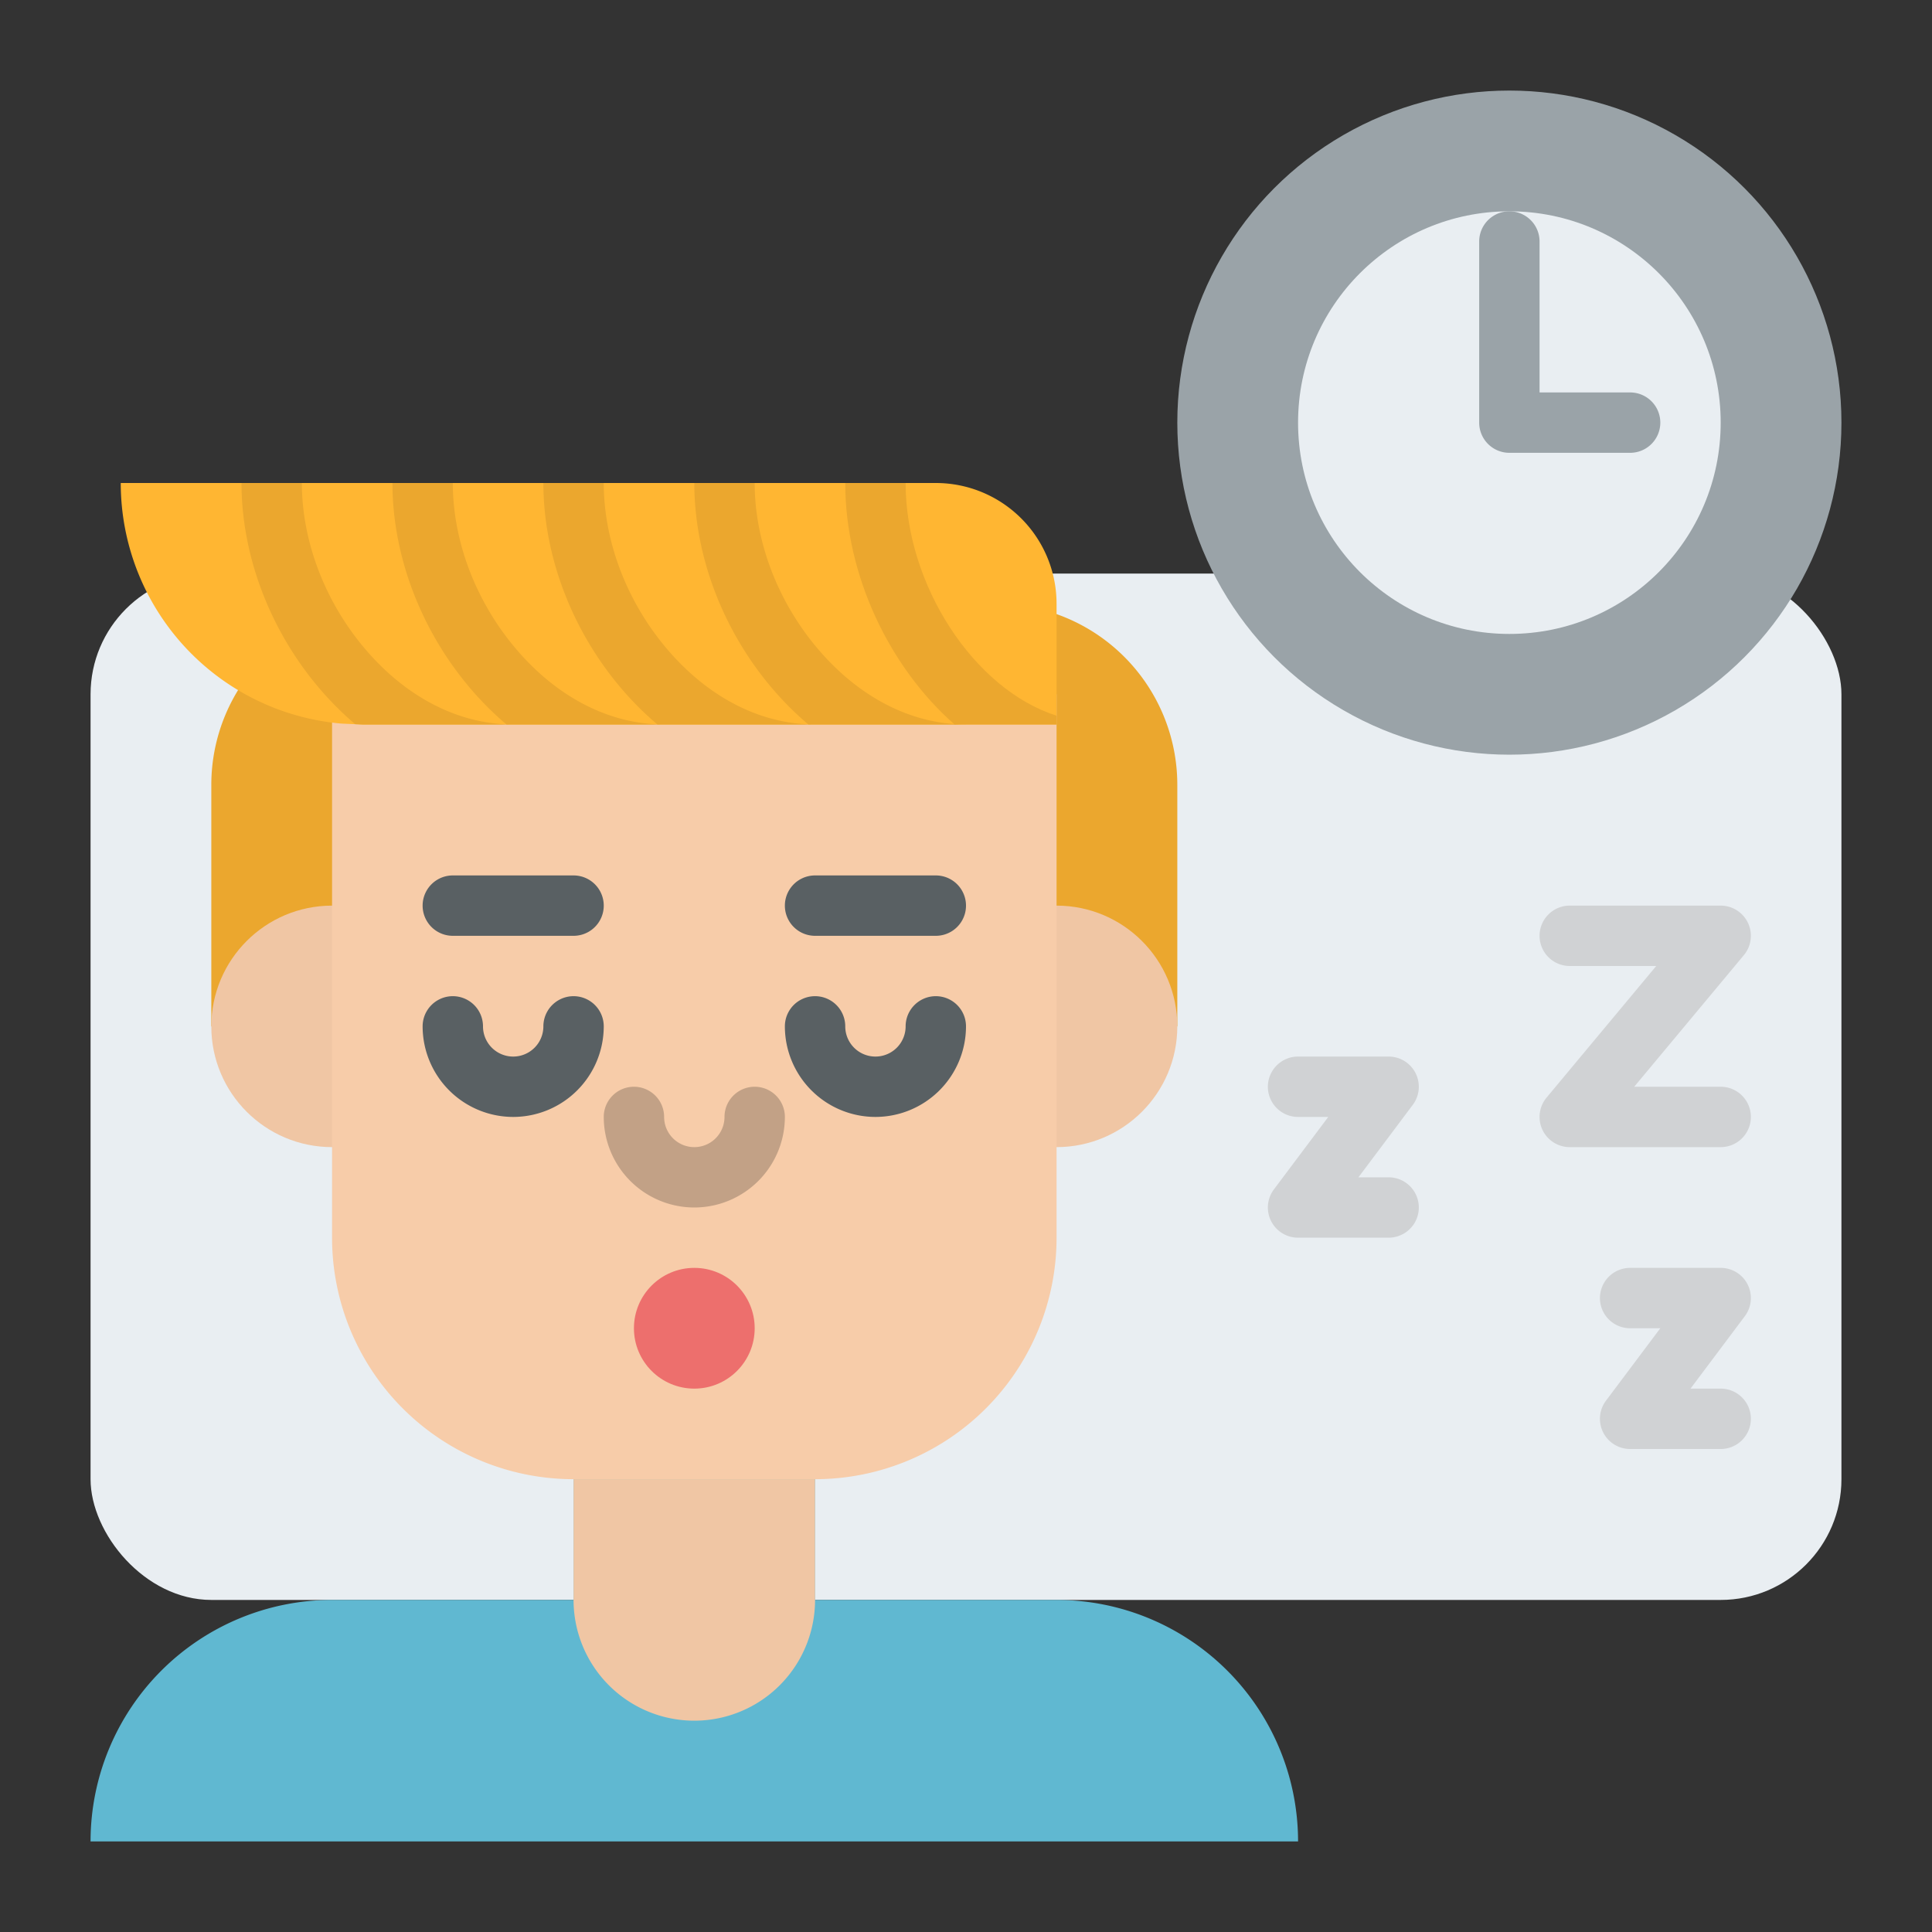 <svg id="Flat" height="512" viewBox="0 0 512 512" width="512" xmlns="http://www.w3.org/2000/svg"><rect x="0" y="0" width="512" height="512" fill="#333333" stroke="none"/><rect fill="#e9eef2" height="272" rx="32" width="464" x="24" y="152"/><path d="m264 160h48a0 0 0 0 1 0 0v112a0 0 0 0 1 0 0 48 48 0 0 1 -48-48v-64a0 0 0 0 1 0 0z" fill="#eba72e" transform="matrix(-1 0 0 -1 576 432)"/><path d="m104 160a0 0 0 0 1 0 0v112a0 0 0 0 1 0 0h-48a0 0 0 0 1 0 0v-64a48 48 0 0 1 48-48z" fill="#eba72e"/><path d="m280 424h-64v-32h-64v32h-64a64 64 0 0 0 -64 64h320a64 64 0 0 0 -64-64z" fill="#60b8d1"/><path d="m216 392v32a32 32 0 0 1 -64 0v-32z" fill="#f0c6a4"/><circle cx="88" cy="272" fill="#f0c6a4" r="32"/><circle cx="280" cy="272" fill="#f0c6a4" r="32"/><path d="m88 184h192a0 0 0 0 1 0 0v144a64 64 0 0 1 -64 64h-64a64 64 0 0 1 -64-64v-144a0 0 0 0 1 0 0z" fill="#f7cca9"/><path d="m152 248h-32a8 8 0 0 1 0-16h32a8 8 0 0 1 0 16z" fill="#596063"/><path d="m248 248h-32a8 8 0 0 1 0-16h32a8 8 0 0 1 0 16z" fill="#596063"/><path d="m184 320a24.027 24.027 0 0 1 -24-24 8 8 0 0 1 16 0 8 8 0 0 0 16 0 8 8 0 0 1 16 0 24.027 24.027 0 0 1 -24 24z" fill="#c2a186"/><path d="m136 296a24.027 24.027 0 0 1 -24-24 8 8 0 0 1 16 0 8 8 0 0 0 16 0 8 8 0 0 1 16 0 24.027 24.027 0 0 1 -24 24z" fill="#596063"/><path d="m232 296a24.027 24.027 0 0 1 -24-24 8 8 0 0 1 16 0 8 8 0 0 0 16 0 8 8 0 0 1 16 0 24.027 24.027 0 0 1 -24 24z" fill="#596063"/><circle cx="184" cy="352" fill="#ed6f6d" r="16"/><circle cx="400" cy="112" fill="#9aa3a8" r="88"/><circle cx="400" cy="112" fill="#e9eef2" r="56"/><path d="m432 120h-32a8 8 0 0 1 -8-8v-48a8 8 0 0 1 16 0v40h24a8 8 0 0 1 0 16z" fill="#9aa3a8"/><path d="m368 328h-24a8 8 0 0 1 -6.4-12.8l14.4-19.2h-8a8 8 0 0 1 0-16h24a8 8 0 0 1 6.4 12.8l-14.4 19.2h8a8 8 0 0 1 0 16z" fill="#d0d2d4"/><path d="m456 384h-24a8 8 0 0 1 -6.4-12.8l14.4-19.2h-8a8 8 0 0 1 0-16h24a8 8 0 0 1 6.4 12.8l-14.4 19.2h8a8 8 0 0 1 0 16z" fill="#d0d2d4"/><path d="m456 304h-40a8 8 0 0 1 -6.146-13.121l29.066-34.879h-22.92a8 8 0 0 1 0-16h40a8 8 0 0 1 6.146 13.121l-29.065 34.879h22.919a8 8 0 0 1 0 16z" fill="#d0d2d4"/><path d="m280 160v32h-184l-1.87-.08-3.63-.16a63.989 63.989 0 0 1 -58.5-63.76h216a32 32 0 0 1 32 32z" fill="#ffb632"/><g fill="#eba72e"><path d="m136 192h-40l-1.87-.08a83.834 83.834 0 0 1 -9.47-9.47c-13.13-15.4-20.66-35.24-20.66-54.45h16c0 15.46 6.13 31.52 16.83 44.06 10.49 12.31 23.7 19.33 37.35 19.9.61.03 1.21.04 1.82.04z"/><path d="m176 192h-41.77a.1.1 0 0 0 -.05-.04 82.98 82.98 0 0 1 -9.52-9.51c-13.13-15.4-20.66-35.24-20.66-54.45h16c0 15.46 6.13 31.52 16.83 44.06 10.49 12.31 23.7 19.33 37.35 19.9.61.03 1.21.04 1.82.04z"/><path d="m216 192h-41.77a.1.1 0 0 0 -.05-.04 82.98 82.98 0 0 1 -9.52-9.51c-13.13-15.4-20.66-35.24-20.66-54.45h16c0 15.46 6.13 31.52 16.83 44.06 10.49 12.31 23.7 19.33 37.35 19.9.61.03 1.21.04 1.82.04z"/><path d="m256 192h-41.77a.1.1 0 0 0 -.05-.04 82.98 82.98 0 0 1 -9.52-9.51c-13.13-15.4-20.66-35.24-20.66-54.45h16c0 15.46 6.13 31.52 16.83 44.06 10.15 11.91 22.83 18.86 36 19.82 1.05.08 2.11.12 3.17.12z"/><path d="m280 189.67v2.33h-27.03c-.05-.04-.09-.08-.14-.12-17.13-15.12-28.83-39.42-28.83-63.88h16c0 27.06 18.12 54.71 40 61.67z"/></g></svg>